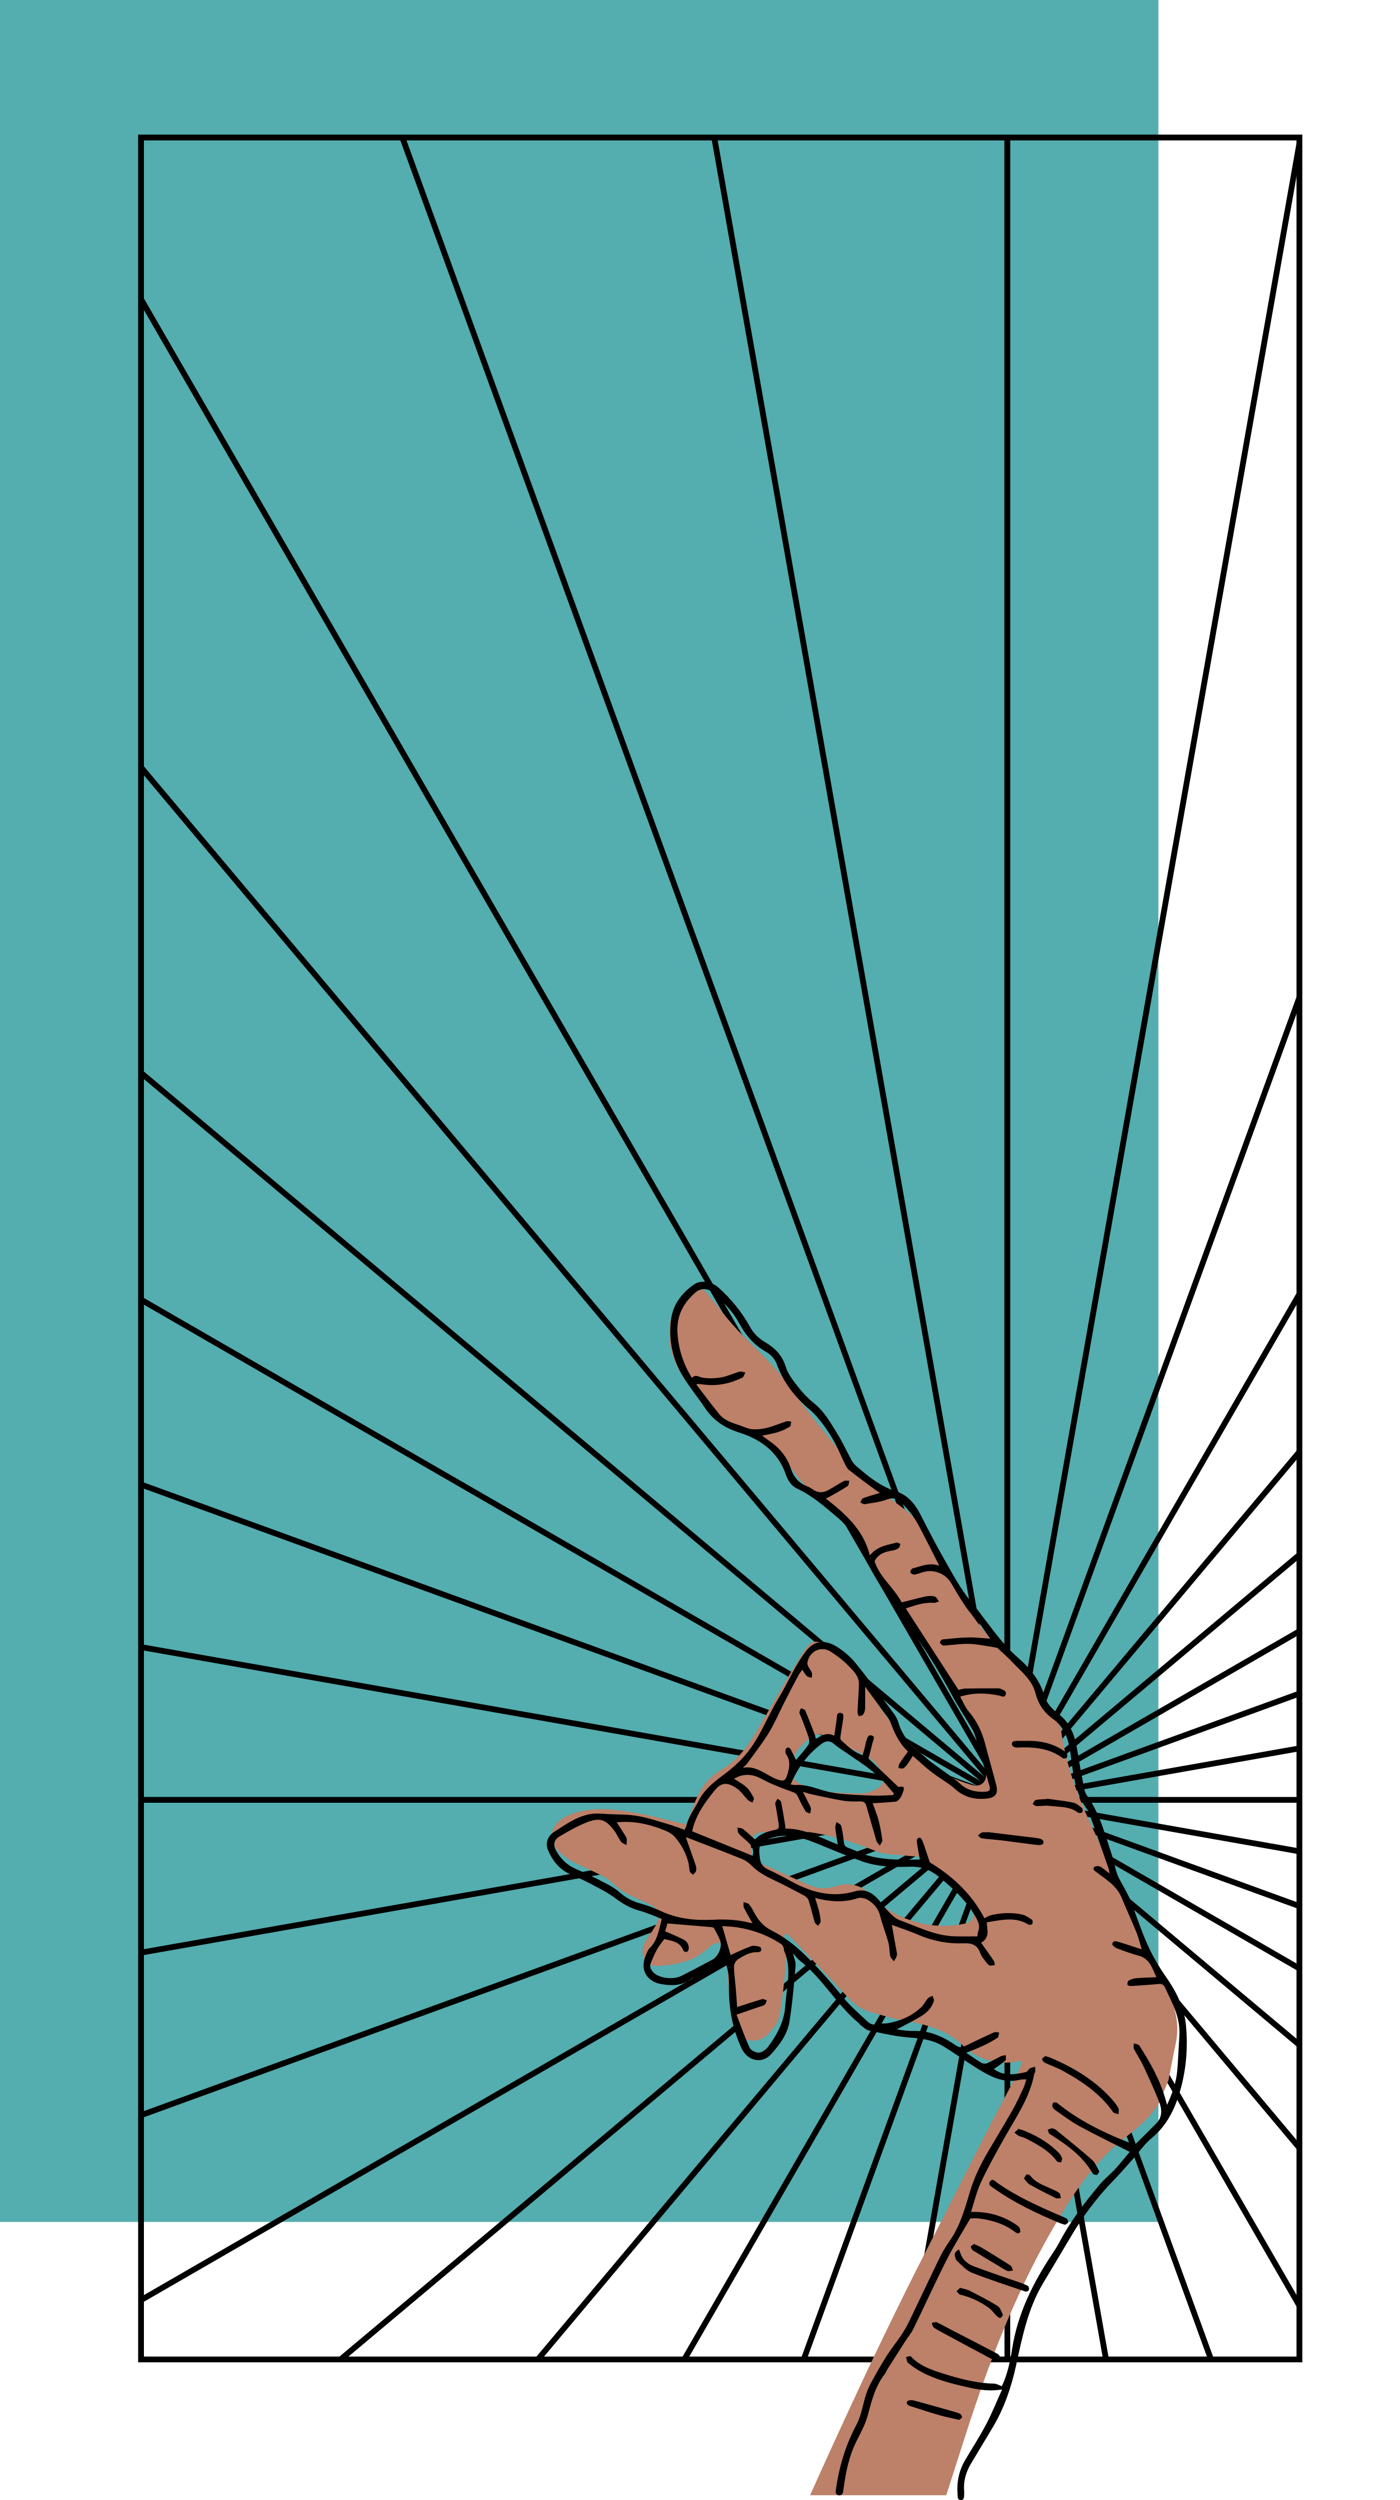 <?xml version="1.0" encoding="UTF-8"?>
<svg id="_圖層_2" data-name="圖層 2" xmlns="http://www.w3.org/2000/svg" xmlns:xlink="http://www.w3.org/1999/xlink" viewBox="0 0 484.64 865.4">
  <defs>
    <style>
      .cls-1 {
        fill: #bd8068;
      }

      .cls-2 {
        clip-path: url(#clippath-1);
      }

      .cls-3 {
        stroke: #000;
        stroke-miterlimit: 10;
        stroke-width: 2px;
      }

      .cls-3, .cls-4 {
        fill: none;
      }

      .cls-5 {
        clip-path: url(#clippath);
      }

      .cls-6 {
        fill: #54adaf;
      }
    </style>
    <clipPath id="clippath">
      <rect class="cls-4" x="49.15" y="47.6" width="401" height="769.12"/>
    </clipPath>
    <clipPath id="clippath-1">
      <rect class="cls-4" x="51.93" y="438.17" width="432.71" height="425.55"/>
    </clipPath>
  </defs>
  <g id="_圖層_1-2" data-name="圖層 1">
    <g>
      <rect class="cls-6" width="401" height="769.12"/>
      <g>
        <rect class="cls-3" x="48.82" y="47.6" width="401" height="769.12"/>
        <g class="cls-5">
          <g>
            <line class="cls-3" x1="348.72" y1="-6.15" x2="348.72" y2="623.02"/>
            <line class="cls-3" x1="239.46" y1="3.41" x2="348.72" y2="623.02"/>
            <line class="cls-3" x1="133.53" y1="31.79" x2="348.72" y2="623.02"/>
            <line class="cls-3" x1="34.13" y1="78.14" x2="348.72" y2="623.02"/>
            <line class="cls-3" x1="-55.71" y1="141.05" x2="348.72" y2="623.02"/>
            <line class="cls-3" x1="-133.26" y1="218.6" x2="348.72" y2="623.02"/>
            <line class="cls-3" x1="-196.16" y1="308.44" x2="348.72" y2="623.02"/>
            <line class="cls-3" x1="-242.51" y1="407.83" x2="348.72" y2="623.02"/>
            <line class="cls-3" x1="-270.9" y1="513.77" x2="348.72" y2="623.02"/>
            <line class="cls-3" x1="-280.45" y1="623.02" x2="348.72" y2="623.02"/>
            <line class="cls-3" x1="-270.9" y1="732.28" x2="348.72" y2="623.02"/>
            <line class="cls-3" x1="-242.51" y1="838.21" x2="348.72" y2="623.02"/>
            <line class="cls-3" x1="-196.16" y1="937.61" x2="348.72" y2="623.02"/>
            <line class="cls-3" x1="-133.26" y1="1027.45" x2="348.72" y2="623.02"/>
            <line class="cls-3" x1="-55.71" y1="1105" x2="348.72" y2="623.02"/>
            <line class="cls-3" x1="34.13" y1="1167.9" x2="348.72" y2="623.02"/>
            <line class="cls-3" x1="133.53" y1="1214.25" x2="348.72" y2="623.02"/>
            <line class="cls-3" x1="239.46" y1="1242.64" x2="348.72" y2="623.02"/>
            <line class="cls-3" x1="348.72" y1="1252.2" x2="348.72" y2="623.02"/>
            <line class="cls-3" x1="457.97" y1="1242.64" x2="348.72" y2="623.02"/>
            <line class="cls-3" x1="563.91" y1="1214.25" x2="348.72" y2="623.02"/>
            <line class="cls-3" x1="663.31" y1="1167.9" x2="348.72" y2="623.02"/>
            <line class="cls-3" x1="753.14" y1="1105" x2="348.72" y2="623.02"/>
            <line class="cls-3" x1="830.69" y1="1027.45" x2="348.72" y2="623.02"/>
            <line class="cls-3" x1="893.6" y1="937.61" x2="348.72" y2="623.02"/>
            <line class="cls-3" x1="939.95" y1="838.21" x2="348.72" y2="623.02"/>
            <line class="cls-3" x1="968.33" y1="732.28" x2="348.72" y2="623.02"/>
            <line class="cls-3" x1="977.89" y1="623.02" x2="348.72" y2="623.02"/>
            <line class="cls-3" x1="968.33" y1="513.77" x2="348.72" y2="623.02"/>
            <line class="cls-3" x1="939.95" y1="407.83" x2="348.72" y2="623.02"/>
            <line class="cls-3" x1="893.6" y1="308.44" x2="348.72" y2="623.02"/>
            <line class="cls-3" x1="830.69" y1="218.6" x2="348.72" y2="623.02"/>
            <line class="cls-3" x1="753.14" y1="141.05" x2="348.72" y2="623.02"/>
            <line class="cls-3" x1="663.31" y1="78.14" x2="348.72" y2="623.02"/>
            <line class="cls-3" x1="563.91" y1="31.79" x2="348.72" y2="623.02"/>
            <line class="cls-3" x1="457.97" y1="3.41" x2="348.72" y2="623.02"/>
            <line class="cls-3" x1="348.72" y1="-6.15" x2="348.72" y2="623.02"/>
          </g>
        </g>
      </g>
      <g>
        <g class="cls-2">
          <path class="cls-1" d="m401.45,727.45c-3.7,6.81-10.3,10.82-15.9,15.84-8.47,7.59-14.54,16.99-20.25,26.7-9.43,16.03-16.87,32.94-23.29,50.25-5.59,15.09-10.23,30.53-15.2,45.84-.9,2.77-2.12,4.66-5.31,5.59-11.69,3.41-23.25,7.26-34.93,10.71-2.52.74-5.37.52-8.07.65-2.83.13-3.9-1.53-3.31-3.92.95-3.85,1.86-7.79,3.46-11.39,6.47-14.56,13.12-29.04,19.86-43.48,4.97-10.64,10.12-21.2,15.32-31.73,4.2-8.51,8.62-16.93,12.92-25.39,5.56-10.92,11.07-21.86,16.66-32.76,2.79-5.44,5.76-10.8,8.59-16.23.74-1.42,1.25-2.96,1.95-4.64-.57,0-.97-.04-1.35.03-7.52,1.44-14.06-.53-19.55-5.71-5.45-5.15-12.21-7.02-19.4-8.23-4.21-.71-8.32-2.01-12.45-3.14-3.21-.88-5.62-2.8-7.88-5.26-6.83-7.42-13.93-14.61-20.92-21.89-.31.18-.61.35-.92.53.22,2.94.81,5.91.6,8.82-.47,6.35-1.08,12.71-2.22,18.96-.42,2.32-2.19,4.61-3.89,6.42-3.62,3.84-9.45,2.94-11.09-2.05-1.6-4.88-2-10.14-2.69-15.26-.46-3.42-.34-6.91-.79-10.32-.18-1.38-.91-3.36-1.94-3.78-.99-.41-3.07.47-4.01,1.41-4.44,4.46-10.06,5.87-16.12,6.39-2.33.2-4.64.4-6.08-1.99-1.55-2.57-.73-4.92.68-7.19,1.18-1.9,2.58-3.7,3.54-5.7,1.44-3.01.76-4.68-2.32-6.21-2.99-1.49-6.17-2.65-9.04-4.32-2.09-1.22-3.78-3.08-5.72-4.56-.89-.67-1.96-1.11-2.96-1.63-4.15-2.13-8.71-3.73-12.37-6.49-6.33-4.77-5.13-11.24,2.27-14.17,7.25-2.87,14.79-1.99,22.21-.71,5.94,1.02,11.78,2.65,17.99,4.08,1.64-3.95,2.93-8.28,5.18-12.07,1.59-2.68,4.12-5.21,6.85-6.78,5.45-3.13,8.99-7.71,12.02-12.83,5.39-9.11,10.48-18.4,16.12-27.36,3.32-5.29,4.51-5.3,10.83-1.65,5.42,3.12,9.3,8.02,12.12,13.45,6.26,12.07,15.62,21.46,26.5,29.5,2.6,1.92,5.94,3.06,9.1,4.04,3.08.95,5.26-.72,5.12-3.92-.11-2.59-.69-5.28-1.64-7.72-6.15-15.7-15.27-29.84-25.14-43.51-7.1-9.84-13.76-19.87-18.8-30.84-2.1-4.58-5.14-8.25-9.3-11.29-5.36-3.92-10.48-8.18-13.64-14.18-1.93-3.67-5.39-5.49-8.98-7.34-11.02-5.7-21.14-12.6-27.82-23.21-3.66-5.8-5.45-12.12-3.87-19.01,1.27-5.52,4.24-9.37,10.12-10.67l1.75.7c4.34,5.2,8.34,10.72,13.12,15.5,5.47,5.47,11.08,10.62,15.62,17.02,7.37,10.39,15.71,20.14,23.69,30.12,1.02,1.27,2.21,2.46,3.52,3.45,3.38,2.55,6.87,4.98,10.32,7.44,3.45,2.47,6.76,4.89,8.82,8.87,4.01,7.76,8.32,15.39,12.89,22.86,5.38,8.78,11.3,17.26,20.21,23.12,4.19,2.75,6.55,6.42,7.87,11.03.48,1.69,1.39,3.53,2.69,4.68,2.66,2.35,4.08,5.1,4.57,8.46,1.6,11.01,5.29,21.41,9.98,31.53,9.21,19.89,18.36,39.8,27.48,59.72,2.49,5.43,3.4,11.09,2.13,16.98-.89,4.14-1.64,8.32-2.46,12.48-1.02,2.45-2.04,4.91-3.06,7.36Zm-83.54-84.79c-1.58-.12-3.13-.18-4.66-.37-3.3-.4-6.86-.23-9.82-1.44-9.08-3.71-18.38-6.45-28.15-7.22-3.97-.31-8.04.24-12.02.7-2.24.26-3.4,1.92-3.29,4.15.12,2.37-.33,4.95,2.71,6.27,5.58,2.41,11.11,4.92,16.63,7.46,3.17,1.46,6.23,1.94,9.69.76,4.63-1.58,9.25-.58,12.42,2.96,3.46,3.87,7.62,6.38,12.28,8.23,6.46,2.56,13.22,3.11,20.01,1.76,3.13-.62,3.97-2.49,2.49-5.28-4.13-7.8-11.02-12.98-18.27-17.99Zm-38.81-24.31c6.27,2.37,12.68,2.35,19.04,2.47,1.5.03,3.09-.58,4.5-1.19,3.23-1.38,3.99-3.65,2.31-6.71-1.94-3.54-5.27-5.4-8.89-7-3.39-1.5-6.63-3.35-10.02-4.87-1.1-.5-2.78-1.02-3.64-.56-4.79,2.55-8.06,6.45-8.86,11.81-.19,1.28.85,3.05,1.85,4.13.91.99,2.54,1.36,3.71,1.93Z"/>
        </g>
        <g>
          <path d="m285.76,518.62c6.71,5.29,13.08,10.69,15.36,19.79,2.65-3.32,6.06-3.55,9.17-4.43.4-.11.94.29,1.41.45-.18.48-.22,1.15-.57,1.4-.61.44-1.38.77-2.13.88-2.62.39-4.97,1.13-6.25,3.71,1.8,5.65,6.8,9.23,9.38,14.25,2.81-.71,5.47-1.46,8.17-2.03,1.06-.23,2.26-.28,3.29-.01.59.15.98,1.1,1.45,1.69-.61.18-1.23.56-1.83.51-3.43-.26-6.53.91-9.66,1.92,6.11,9.44,12.11,18.71,18.26,28.21.59-.12,1.48-.45,2.38-.47,3.82-.08,7.63-.07,11.45-.07.32,0,.66.11.97.24.88.37,1.96.76,1.5,1.98-.42,1.12-1.33.48-2.13.31-4.44-.94-8.88-1.12-13.59.34,1.03,1.85,1.71,3.68,2.9,5.07,2.86,3.34,4.67,7.13,5.76,11.34,1.24,4.79,2.63,9.53,3.85,14.33.7,2.74-.3,4.18-3.09,4.52-4.21.51-7.99-.36-11.26-3.35-1.94-1.77-4.31-3.07-6.45-4.62-1.21-.87-2.4-1.78-3.54-2.74-1.52-1.29-2.98-2.65-4.55-4.05-.68,1.05-1.2,1.97-1.83,2.81-.42.57-.9,1.2-1.51,1.51-.42.22-1.09-.05-1.65-.1.09-.49.05-1.07.3-1.46.92-1.43,1.94-2.81,2.98-4.27-3.01-2.85-4.62-6.27-5.96-9.92-.58-1.57-1.83-2.9-2.83-4.29-1.9-2.64-3.85-5.25-6.02-8.2,0,2.78.05,5.19-.03,7.6-.02.69-.26,1.47-.65,2.01-.28.38-1,.42-1.53.61-.15-.49-.45-.98-.43-1.46.13-3.21.39-6.41.49-9.62.09-2.86-1.95-4.69-3.69-6.47-1.8-1.85-3.93-3.46-6.12-4.85-3.37-2.13-7.5-.03-8.03,3.94-.07.49.23,1.06.47,1.54.32.64.87,1.2,1.08,1.87.16.52-.03,1.16-.07,1.75-.58-.2-1.28-.26-1.7-.64-.58-.53-.95-1.31-1.55-2.18-.52.75-.99,1.29-1.31,1.9-1.58,2.98-3.15,5.96-4.68,8.97-1.87,3.66-3.47,7.48-5.6,10.98-2.3,3.77-5.07,7.26-7.67,10.85-.31.42-.87.65-1.23,1.24,5.02-.89,8.23,2.95,12.34,4.2,1.56.47,2.22.3,2.75-1.21.93-2.63,1.55-5.2-.26-7.79-.31-.44-.18-1.75.18-1.99.97-.63,1.43.31,1.81,1.07.51,1.03,1.02,2.06,1.49,3.02,1.43-1.71,2.99-3.36,4.27-5.21.42-.6.38-1.78.13-2.56-.82-2.52-1.83-4.97-2.77-7.45-.16-.41-.47-.83-.44-1.23.03-.49.34-.97.53-1.45.5.24,1.29.35,1.45.73,1.19,2.79,2.27,5.64,3.36,8.47.16.4.21.84.34,1.41,1.96-1.14,3.81-2.43,6.38-1.08.32-2.2.64-4.15.88-6.11.1-.83-.04-1.87,1.16-1.83,1.3.05,1.17,1.16,1.05,2.03-.27,2.03-.66,4.05-.94,6.09-.06.43-.06,1.08.19,1.32,2.19,2.03,4.34,4.15,7.47,5.21.28-.98.57-1.91.81-2.86.17-.64.2-1.33.44-1.95.36-.93.51-2.42,1.92-2,1.33.39.5,1.58.29,2.43-.44,1.82-.93,3.63-1.43,5.54,3.33,3.16,6.8,6.47,10.42,9.91-.06.03.18-.17.43-.17.46,0,1.22-.01,1.31.2.17.41.04,1.01-.13,1.48-.28.79-.57,1.62-1.05,2.29-.39.54-1.04,1.16-1.63,1.22-2.58.28-5.17.38-7.9.55.7,2.01,1.53,3.95,2.06,5.97.59,2.24.99,4.55,1.29,6.85.07.57-.57,1.23-.88,1.85-.4-.55-.99-1.05-1.17-1.67-1.21-4.03-2.32-8.09-3.49-12.14-.29-1-.86-1.51-2.04-1.49-1.99.05-4.03.07-5.99-.25-3.71-.61-7.38-1.46-11.05-2.24-.85-.18-1.68-.48-2.87-.83.79,1.58,1.43,2.83,2.05,4.09.27.55.64,1.09.72,1.67.07.56-.18,1.17-.29,1.75-.54-.25-1.32-.36-1.58-.79-1-1.67-1.9-3.4-2.69-5.17-.49-1.08-1.25-1.3-2.3-1.68-3.53-1.27-7.07-2.64-10.37-4.42-3.3-1.78-6.29-1.74-9.4.01,1.5,1,3.11,1.82,4.38,3.01,1.05.99,1.78,2.37,2.47,3.67.19.35-.27,1.04-.44,1.58-.52-.28-1.15-.45-1.55-.85-1.35-1.35-2.43-3.07-3.98-4.11-3.08-2.09-5.26-2.13-7.54.71-3.37,4.19-6.67,8.6-7.82,14.2,7.03,2.85,13.99,5.67,20.94,8.48.57-1.88-.2-3.45-1.66-4.79-1.06-.98-2.24-1.85-3.18-2.94-.4-.47-.32-1.35-.46-2.05.66.16,1.47.13,1.96.51,1.4,1.08,2.68,2.33,4.14,3.63,1.9-2.08,4.49-2.83,7.17-3.38,1.25-.26,1.14-1.2,1.02-2.07-.27-1.92-.62-3.84-.94-5.75-.08-.49-.31-1.02-.21-1.47.11-.51.51-.96.79-1.44.42.36,1.12.66,1.21,1.09.54,2.66.95,5.35,1.4,8.03.06.37.07.75.11,1.22,6.51-.08,11.99,3.12,18.11,5.49-.33-2.14-.68-3.97-.86-5.81-.06-.64.28-1.32.44-1.98.56.44,1.46.79,1.6,1.33.46,1.82.74,3.7.91,5.57.1,1.09.45,1.66,1.51,2.04,2.51.89,4.9,2.2,7.46,2.85,5.69,1.43,11.53,1.37,17.36,1.21-.35-1.98-.73-3.83-.99-5.69-.11-.8-.16-1.91,1.02-1.85.4.02.88,1.04,1.11,1.68.79,2.19,1.46,4.43,2.23,6.63.09.26.46.45.74.62,7.65,4.75,13.96,10.79,18.19,18.84.05.09.14.17.07.08.8-.38,1.5-.89,2.28-1.06,3.56-.8,7.18-1,10.75-.21,1.23.27,2.37,1.1,3.45,1.84.25.17.24,1.06.03,1.45-.13.24-1,.37-1.3.18-4.1-2.56-8.44-1.78-12.79-1.04-.53.09-1.06.18-1.6.27-.01,2.43,1.26,5.16-1.99,7.07,1.47,2.07,2.92,4.07,4.3,6.11.29.43.33,1.04.49,1.57-.6.08-1.24.33-1.78.18-.47-.12-.9-.63-1.22-1.07-.75-1.03-1.67-2.04-2.08-3.21-1.01-2.91-2.92-3.5-5.83-3.39-5.37.21-10.6-.78-15.6-2.94-3-1.3-6.13-2.31-9.18-3.44.52,2.87,1.06,5.83,1.57,8.79.11.6.3,1.26.16,1.81-.18.71-.65,1.34-1,2-.44-.59-1.13-1.13-1.28-1.79-.33-1.51-.22-3.13-.62-4.61-.86-3.14-2.07-6.19-2.88-9.34-.64-2.5-2.17-4.24-4.21-5.48-.97-.6-2.53-.96-3.56-.62-4.84,1.62-9.62,1.21-14.74-.06.51,1.69.99,3.08,1.34,4.5.29,1.18.54,2.39.57,3.6.01.5-.59,1.02-.91,1.54-.4-.44-1.01-.81-1.16-1.32-.75-2.5-1.29-5.06-2.1-7.53-.23-.7-1.02-1.38-1.72-1.75-3.63-1.93-7.28-3.82-10.99-5.59-2.63-1.26-5.08-2.68-7.14-4.8-.91-.93-2.1-1.72-3.31-2.21-6.18-2.49-12.41-4.86-18.63-7.26-.34-.13-.72-.15-.69-.14,1.12,3.16,2.31,6.41,3.41,9.68.21.61.26,1.36.09,1.97-.13.48-.7.84-1.07,1.26-.36-.37-.93-.68-1.05-1.12-.28-1.01-.25-2.1-.51-3.11-.84-3.21-2.31-6.03-4.48-8.63-1.25-1.49-2.71-2.1-4.3-2.73-5.12-2.03-10.4-3.14-16.02-2.55,1,1.55,1.99,3.05,2.94,4.57.23.37.5.8.53,1.21.05.68-.07,1.38-.12,2.07-.64-.38-1.47-.61-1.88-1.16-.89-1.2-1.44-2.64-2.33-3.83-2.93-3.86-4.99-4.63-9.48-2.87-3.29,1.29-6.41,3.06-9.45,4.87-2.1,1.25-2.3,3.09-1.08,5.17,1.65,2.82,3.84,4.9,6.93,6.2,3.73,1.57,7.35,3.44,10.94,5.31,1.56.81,3.05,1.85,4.38,3,2.07,1.8,4.4,2.89,7.04,3.61,2.4.66,4.75,1.58,7.01,2.63,5.77,2.67,11.91,3.24,18.07,2.93,4.29-.22,8.42,0,12.55,1.04.21.05.43.07.93.14-1.07-1.9-2.09-3.58-2.95-5.33-.27-.54-.11-1.29-.15-1.94.65.23,1.53.28,1.92.74.81.97,1.38,2.14,2,3.26,1.37,2.47,3.12,4.47,5.74,5.78,4.27,2.14,7.98,4.97,11.48,8.37,4.69,4.56,8.98,9.36,13.05,14.45,2.55,3.19,5.72,5.89,8.71,8.72,1.02.97,2.31,1.35,3.84.87.98-.31,2.1-.09,3.14-.27,4.37-.75,8.32-2.45,11.58-5.49.95-.89,1.53-2.16,2.4-3.15.37-.42,1.03-.58,1.56-.85.18.58.61,1.22.48,1.71-.63,2.33-2.27,4-4.21,5.21-2.81,1.74-5.81,3.17-8.64,4.69.82.12,1.91.32,3.01.42,1.11.1,2.22.16,3.33.14,5.3-.09,9.84,2.06,14.07,4.94,1.07.73,1.89.92,3.01.38,3.39-1.64,6.79-3.28,10.22-4.83.49-.22,1.18-.01,1.78,0-.15.63-.1,1.57-.5,1.83-1.57,1.04-3.23,1.94-4.93,2.74-1.9.9-3.88,1.63-5.94,2.49,1.82,1.22,3.49,2.41,5.25,3.46.5.3,1.36.4,1.88.18,1.66-.71,3.22-1.65,4.85-2.43.52-.25,1.16-.27,1.74-.4-.05.65.14,1.58-.21,1.89-1.21,1.09-2.61,1.97-3.95,2.93,3.48,2.57,7.34,1.91,11.2,1.01.48-.11.75-.93,1.23-1.22.54-.32,1.22-.41,1.84-.6.03.58.1,1.16.07,1.73-.01.25-.29.48-.34.75-1.6,8.35-6.44,15.17-10.47,22.38-2.79,4.99-5.6,9.99-8.01,15.17-1.53,3.3-2.35,6.93-3.43,10.22,6.06-.13,11.52,1.37,16.34,4.95.49.36.92,1.64.66,2.03-.62.95-1.42.22-2.1-.28-3.6-2.64-7.74-3.84-12.08-4.42-1.04-.14-2.11-.02-3.05-.02-2.6,4.5-5.57,9.17-8.06,14.08-4.05,7.98-7.74,16.13-11.67,24.17-.75,1.53-1.89,2.85-2.82,4.3-2.1,3.26-4.18,6.54-6.25,9.81-.3.47-.44,1.04-.78,1.47-3.26,4.14-4.53,9.05-5.84,14.03-.81,3.08-2.33,6-3.8,8.86-2.8,5.45-3.94,11.31-4.73,17.28-.14,1.06-.35,1.98-1.6,1.83-1.25-.15-1.09-1.19-.96-2.1,1.1-7.89,3.37-15.34,7.14-22.43,1.66-3.12,2.14-6.86,3.25-10.29.47-1.47,1.08-2.92,1.82-4.26,1.72-3.11,3.47-6.22,5.37-9.22,1.6-2.52,3.5-4.85,5.16-7.33.98-1.47,1.86-3.03,2.63-4.62,3.6-7.46,7.1-14.96,10.74-22.4,1-2.04,2.26-3.96,3.54-5.84,3.41-5.02,4.98-10.78,6.69-16.47,1.48-4.94,3.68-9.53,6.29-13.95,2.86-4.83,5.77-9.64,8.54-14.52,1.4-2.46,2.56-5.06,3.77-7.62.41-.88.62-1.85.97-2.92-.9.05-1.57,0-2.2.14-5.88,1.43-10.63-1.31-15.28-4.21-3.95-2.47-7.7-5.27-11.71-7.63-3.34-1.97-7.11-2.47-11.02-2.75-4.78-.34-9.52-1.46-14.24-2.43-1.05-.22-1.96-1.2-2.91-1.86-.27-.19-.42-.53-.67-.74-7.67-6.34-12.45-15.4-20.32-21.55-.86-.67-1.52-1.61-2.46-2.63.36,1.59,1.03,2.95.92,4.25-.58,6.58-1.08,13.18-2.17,19.69-.71,4.22-3.41,7.75-6.2,10.91-3.22,3.65-8.26,2.49-10.33-1.93-3.19-6.84-4.48-14.03-4.37-21.53.05-3.19-.21-6.32-1.62-8.84-3.18,1.8-6.38,3.62-9.6,5.43-.73.41-1.56.65-2.23,1.13-3.22,2.32-6.8,2.19-10.41,1.49-3.74-.73-7.36-4.2-4.88-9.99.35-.81.66-1.74,1.27-2.33,2.77-2.71,3.21-6.35,4.22-10.15-2.51-.95-5.02-2.13-7.66-2.84-3.14-.84-5.76-2.34-8.36-4.29-2.77-2.08-5.96-3.63-9.04-5.26-2.25-1.2-4.64-2.14-6.95-3.23-3.56-1.68-5.84-4.62-7.34-8.11-1.09-2.52-.08-5.01,2.02-6.35,4.18-2.67,8.28-5.74,13.43-6.32,1.74-.2,3.54.03,5.31.11,3.38.17,6.81.08,10.13.64,3.59.61,7.08,1.8,10.59,2.82,1.91.56,3.76,1.29,5.76,1.99.28-.64.57-1.11.69-1.63.74-3.09,2.72-5.55,4.11-8.31,2.22-4.42,5.96-7.03,9.68-9.85,3.67-2.79,6.86-6.01,9.43-9.99,3.27-5.07,5.5-10.66,8.62-15.77,3.29-5.39,5.63-11.3,9.53-16.35,2.72-3.52,6.25-3.98,10.04-1.83,2.65,1.51,5.15,3.62,7.08,5.99,4.63,5.68,8.91,11.66,13.28,17.55.65.88,1.22,1.9,1.52,2.94,1.33,4.67,4.38,8.04,8.03,10.99.99.8,1.89,1.72,2.91,2.5,1.53,1.17,3.13,2.26,4.68,3.4,1.91,1.41,3.95,2.69,5.67,4.31,2.57,2.42,5.58,3.06,8.92,2.86,1.24-.07,1.76-.59,1.37-1.95-1.68-5.82-3.21-11.68-4.99-17.47-.53-1.71-1.64-3.26-2.56-4.84-1.51-2.57-3.2-5.05-4.63-7.67-4.26-7.81-8.68-15.5-13.96-22.69-1.38-1.88-2.61-3.87-3.94-5.79-2.76-3.96-5.73-7.8-8.27-11.9-2.45-3.96-4.64-8.1-6.64-12.31-1.85-3.87-4.05-7.29-7.4-10.11-4.48-3.76-8.79-7.67-14.17-10.17-2.01-.93-3.21-2.78-3.91-4.82-2.72-7.94-8.75-12.28-16.31-14.66-4.95-1.56-8.86-4.18-11.74-8.5-2.43-3.65-5.26-7.05-7.54-10.78-3.75-6.12-5.14-12.91-4.14-20.02.72-5.12,3.74-8.98,7.89-11.89,2.45-1.71,6.19-1.02,8.6,1.16,4.37,3.96,8.03,8.46,10.87,13.63,1.24,2.25,3.04,3.92,5.25,5.23,3.33,1.97,5.83,4.48,7.05,8.46.8,2.61,2.71,4.96,4.44,7.17,1.62,2.07,3.52,3.99,5.57,5.65,3.52,2.86,5.6,6.75,7.91,10.46,1.78,2.87,3.18,5.98,4.81,8.95.41.75.95,1.5,1.59,2.05,4.2,3.64,8.44,7.15,13.93,8.87,3.88,1.21,6.42,4.2,8.28,7.81,2.82,5.48,5.64,10.98,8.7,16.32,2.73,4.77,5.36,9.72,8.83,13.92,5.44,6.58,9.91,13.95,16.49,19.64,4.11,3.56,7.48,7.78,9.09,13.32.64,2.2,2.59,4.37,4.51,5.79,4.49,3.32,6.02,7.91,6.82,13.05.67,4.33,1.5,8.64,2.32,12.95.16.86.49,1.76.99,2.46,4.46,6.24,6.28,13.58,8.65,20.68.72,2.16,1.04,4.45,1.83,6.58.67,1.79,1.77,3.41,2.65,5.12.69,1.33,1.43,2.65,1.98,4.04,1.99,5.12,3.66,10.38,5.92,15.38,1.74,3.86,3.94,7.56,6.37,11.04,3.57,5.12,6.29,10.61,6.87,16.77.66,7.04.18,14.16-1.6,21.04-1.78,6.85-4.53,13.19-10.27,17.92-2.54,2.09-4.44,4.95-6.66,7.44-2.11,2.36-4.18,4.76-6.38,7.02-5.81,5.96-10.77,12.57-14.99,19.74-3.19,5.41-6.44,10.78-9.65,16.18-5.2,8.76-7.13,18.51-9.27,28.34-1.62,7.45-4.13,14.89-8.17,21.58-2.49,4.13-4.98,8.27-7.45,12.41-1.76,2.94-2.65,6.1-2.35,9.56.03.33.02.67,0,1-.07.86.11,2.04-1.16,2.02-1.24-.02-1.06-1.16-1.13-2.04-.34-4.23.51-8.19,2.67-11.85,2.43-4.1,5.02-8.12,7.24-12.33,2-3.81,3.6-7.83,5.51-12.05-4.38.73-8.09.09-11.77-.73-5.59-1.25-11.15-2.65-16.25-5.38-1.6-.86-3.12-1.93-4.53-3.09-.47-.39-.48-1.34-.7-2.03.57-.09,1.43-.45,1.65-.21,3.03,3.23,7.04,4.63,11.05,5.9,5.78,1.83,11.63,3.38,17.77,3.52.89.02,1.77.58,2.69.9,1.91-3.97,2.87-8.48,3.6-13.12,1.89-11.93,7.1-22.5,13.71-32.46.89-1.34,1.8-2.69,2.54-4.11,3.8-7.3,8.76-13.8,14-20.08,1.63-1.96,3.68-3.55,5.41-5.43,1.83-1.99,3.51-4.13,5.02-5.92-5.97-3.03-11.86-5.88-17.6-8.99-2.77-1.5-5.29-3.48-7.9-5.27-.49-.34-1.03-.78-1.24-1.29-.16-.4-.01-1.17.29-1.46.24-.22,1.08-.13,1.41.14,7.12,5.77,15.18,9.82,23.63,13.19,1.03.41,2.06.81,3.15,1.23,2.44-2.42,4.95-4.85,7.41-7.35,2.12-2.15,2.06-4.83,1.09-7.33-1.69-4.34-3.64-8.58-5.61-12.8-.91-1.96-2.19-3.75-3.16-5.68-.26-.52-.04-1.29-.04-1.95.64.25,1.59.3,1.89.77,3.86,6,7.33,12.2,9.22,19.16.1.36.21.73.38,1.35,1.8-3.86,3.12-7.61,3.5-11.6.37-4.03.48-8.09.76-12.14.24-3.53-.52-6.87-1.85-10.09-.93-2.26-2.04-4.44-3.06-6.67-.43-.94-1.05-1.45-2.2-1.34-3.19.3-6.39.51-9.6.71-.43.03-1.18-.2-1.24-.44-.1-.44.05-1.23.37-1.41.74-.44,1.62-.77,2.47-.84,2.32-.2,4.65-.25,7.16-.36-1.45-3.05-2.25-6.42-6.15-7.46-2.57-.69-5.08-1.61-7.57-2.56-.65-.25-1.61-1.04-1.55-1.48.15-1.25,1.32-.98,2.14-.73,2.6.78,5.17,1.66,8.04,2.59-.58-1.93-.98-3.8-1.69-5.55-1.69-4.17-3.57-8.26-5.3-12.42-1.71-4.11-5.39-6.23-8.66-8.75-.66-.51-1.48-.98-.78-1.77.34-.38,1.49-.44,2.02-.16,1.11.58,2.05,1.47,3.27,2.4-.13-.72-.15-1.26-.32-1.74-2.17-6.24-4.36-12.48-6.56-18.71-.18-.52-.38-1.08-.71-1.51-4.47-5.81-5.02-12.81-5.93-19.68-.64-4.79-2-9.01-6.22-12.01-2.99-2.13-4.97-5.13-5.91-8.83-1.18-4.61-4.92-7.43-7.98-10.69-1.7-1.82-3.61-3.44-5.2-4.93-.91-.18-1.62-.34-2.34-.44-2.47-.35-4.93-.89-7.4-.96-2.54-.07-5.09.32-7.63.5-.5.04-1.06.2-1.48.03-.44-.17-.99-.66-1.02-1.05-.03-.33.59-.99.97-1.03,3.03-.3,6.08-.62,9.12-.68,2.35-.05,4.71.27,7.31.43-1.69-2.32-3.04-4.67-4.86-6.57-3.58-3.76-6.03-8.24-8.65-12.63-2.05-3.43-6.04-4.96-9.9-3.79-.96.29-1.9.7-2.87.82-.44.05-1.26-.42-1.34-.77-.09-.41.38-1.29.75-1.38,2.92-.7,5.77-2.18,9.25-.91-2.09-4.11-4.01-7.96-6-11.77-1-1.92-2-3.87-3.26-5.62-1.25-1.73-2.7-3.35-4.29-4.78-1.17-1.05-2.49-1.56-4.38-.83-2.49.96-5.25,1.23-7.92,1.69-.45.08-1-.41-1.51-.64.32-.5.53-1.28.98-1.44,1.85-.69,3.76-1.2,5.83-1.83-.62-.42-1.26-.8-1.86-1.25-2.94-2.19-5.9-4.35-8.78-6.61-.62-.49-1.06-1.29-1.42-2.02-1.22-2.48-2.25-5.06-3.57-7.48-1.22-2.24-2.61-4.42-4.14-6.46-1.36-1.81-2.85-3.59-4.57-5.03-5.17-4.34-9.11-9.44-11.43-15.87-.59-1.63-2.13-3.27-3.66-4.12-4.28-2.39-7.18-5.91-9.42-10.09-2.17-4.05-5.48-7.12-8.73-10.24-1.75-1.69-4.4-1.85-6.21-.28-4.28,3.71-6.69,8.14-6.3,14.15.37,5.63,2.02,10.64,4.99,15.49,1.29-1.38,2.4-.29,3.69-.08,2.15.36,4.46.24,6.62-.13,2.11-.36,4.09-1.37,6.17-1.95.6-.17,1.34.18,2.02.29-.34.61-.53,1.52-1.04,1.78-4.18,2.04-8.58,3.01-13.25,2.4-.82-.11-1.65-.17-2.46-.25-.05.18-.14.32-.11.37,2.61,3.39,5.15,6.83,7.86,10.15,1.84,2.25,4.6,3.02,7.24,3.91,1.37.46,2.72,1.17,4.12,1.28,1.68.13,3.46-.06,5.1-.47,2.29-.58,4.49-1.54,6.75-2.25.5-.16,1.1.04,1.66.08-.13.59-.06,1.49-.42,1.71-1.27.77-2.63,1.45-4.04,1.89-1.74.55-3.57.82-5.6,1.27.92.66,1.7,1.25,2.5,1.81,3.49,2.4,6.11,5.5,7.45,9.56.92,2.8,2.55,4.89,5.34,6.02.82.33,1.63.75,2.34,1.27,1.7,1.22,3.44,1.16,5.17.23,1.85-1,3.6-2.19,5.47-3.18.51-.27,1.27-.09,1.91-.11-.18.63-.15,1.57-.57,1.84-2.03,1.34-4.18,2.51-6.3,3.73-.33.19-.71.31-1.33.57Zm52.6,151.64c.1-.72.07-1.24.25-1.68.65-1.63.22-3.02-.58-4.51-3.15-5.88-7.94-10.24-12.97-14.39-2.86-2.36-6.02-3.65-9.92-3.52-5.59.18-11.27.06-16.63-1.83-5.02-1.76-9.93-3.84-14.86-5.85-5.02-2.04-10-4-15.63-2.54-4.89,1.27-5.6,2.22-5,7.18.24,1.97,1.09,3.19,2.92,4.02,2.73,1.24,5.37,2.67,8,4.11,6.94,3.8,14.16,5.75,22.04,3.43,3.12-.92,5.58.21,7.67,2.37,1.35,1.39,2.39,3.08,3.75,4.46,1.18,1.2,2.47,2.58,3.98,3.13,6.18,2.24,12.13,5.37,18.9,5.61,2.7.09,5.4.02,8.08.02Zm-85.45,6.48c2.36-1.04,4.69-2.21,7.13-3.08.88-.31,2.03,0,3.01.22.27.06.6.87.5,1.22-.09.32-.75.7-1.12.67-2.68-.2-4.85,1.1-6.93,2.44-.72.46-1.41,1.61-1.41,2.44,0,2.37.37,4.74.57,7.11.2,2.39.36,4.78.52,6.98,3-.96,5.83-1.91,8.69-2.75.44-.13,1.03.27,1.56.42-.22.51-.3,1.2-.68,1.49-.55.42-1.31.55-1.99.79-2.44.85-4.88,1.68-7.79,2.68,1.57,4.07,2.84,7.84,4.52,11.43.43.93,2.17,1.79,3.25,1.72,1.12-.07,2.46-1.09,3.19-2.08,3.15-4.22,5.56-8.74,5.92-14.24.42-6.37,2.4-12.72-.44-19.01-.11-.24.02-.58-.08-.82-.2-.46-.38-1.05-.76-1.31-4.68-3.15-9.86-5.06-15.42-5.92-1.76-.27-3.57-.31-5.13-.44,1.02,3.54,1.98,6.86,2.89,10.03Zm56.27-55.38c.08-.19.16-.37.25-.56-1.47-1.68-2.87-3.44-4.44-5.03-1.32-1.33-2.83-2.49-4.3-3.66-.99-.79-2.05-1.5-3.09-2.22-2.37-1.62-4.75-3.22-7.12-4.85-.68-.47-1.32-1-1.97-1.52-1.39-1.12-2.74-.9-4.09.1-4.87,3.63-8.33,8.32-10.7,14.06.66.1,1.1.23,1.53.21,2.71-.18,5.26.46,7.82,1.29,2.42.78,4.93,1.42,7.44,1.69,4.02.43,8.08.56,12.12.69,2.18.07,4.37-.12,6.55-.19Zm-78.91,47.17c2.3,1.02,4.42,1.81,6.4,2.88,1.21.65,1.94,1.86,1.72,3.36-.05.35-.42.85-.73.92-.32.07-.97-.21-1.08-.49-1.2-3.19-4.09-3.35-6.61-4-.92,1.28-1.84,2.34-2.5,3.54-.85,1.53-1.53,3.16-2.19,4.79-.5,1.23.02,2.26.87,3.18,1.86,2,6.8,2.71,9.67,1.27,3.62-1.83,7.21-3.72,10.78-5.64,1.97-1.06,3.44-4.27,2.75-6.4-.5-1.56-1.37-3.01-2.16-4.47-.13-.25-.64-.38-.98-.41-4.96-.43-9.91-.83-15.17-1.26-.21.73-.53,1.86-.78,2.73Z"/>
          <path d="m361.85,711.7c.9.3,1.56.45,2.16.72,7.97,3.47,15.32,7.87,21.12,14.5.76.88,1.52,1.81,2.03,2.84.28.56.04,1.38.04,2.08-.65-.25-1.58-.31-1.91-.79-4.52-6.42-10.81-10.66-17.54-14.33-1.94-1.06-4.07-1.75-6.06-2.71-.44-.21-.98-.87-.94-1.26.04-.4.75-.73,1.1-1.04Z"/>
          <path d="m368.73,770.11c-.66-.2-1.1-.29-1.51-.46-8.13-3.34-16.05-7.11-23.26-12.21-.76-.54-2.05-1.13-1.24-2.31.88-1.27,1.74-.08,2.5.45,6.54,4.61,13.78,7.87,21.06,11.06.97.42,1.99.75,2.89,1.28.36.22.7.93.61,1.33-.08.37-.73.61-1.05.85Z"/>
          <path d="m331.99,778.66c.17.47.35.94.52,1.42.77,2.23,2.51,3.62,4.54,4.39,5.22,1.98,10.54,3.72,15.81,5.57,1.03.36,2.08.73,3.01,1.27.3.18.42,1.01.29,1.43-.09.27-.87.58-1.21.47-6.18-2.1-12.41-4.1-18.48-6.5-1.95-.77-3.54-2.58-5.14-4.07-.54-.5-.73-1.47-.85-2.26-.06-.37.43-.83.68-1.25.28-.15.55-.31.83-.46Z"/>
          <path d="m345.35,817.26c-1.03-.38-1.9-.6-2.67-1.01-4.81-2.55-9.6-5.13-14.39-7.72-1.66-.9-3.36-1.74-4.94-2.76-.45-.29-.57-1.11-.84-1.68.6-.09,1.31-.43,1.77-.22,1.77.8,3.45,1.78,5.18,2.68,5.27,2.73,10.56,5.43,15.81,8.21.53.28.9.98,1.15,1.57.06.14-.69.62-1.06.94Z"/>
          <path d="m380.58,751.67c-.42.57-.66,1.16-.92,1.18-.47.02-1.21-.16-1.4-.5-3.52-6.17-9.12-10.02-14.91-13.7-.38-.24-.45-.96-.66-1.46.53-.17,1.07-.49,1.59-.45.51.04,1.07.35,1.49.69,4.12,3.37,8.28,6.68,12.26,10.2,1.13,1,1.7,2.65,2.55,4.04Z"/>
          <path d="m341.77,634.16c4.51.55,9.03,1.09,13.54,1.64,1.48.18,2.98.3,4.44.6.87.18,1.87.7,1.36,1.81-.17.38-1.29.52-1.94.44-4.13-.48-8.24-1.09-12.37-1.59-2.31-.28-4.64-.41-6.94-.72-.47-.06-.88-.64-1.31-.98.46-.36.87-.87,1.39-1.04.55-.18,1.21-.04,1.82-.04,0-.04,0-.08.01-.12Z"/>
          <path d="m354.83,602.61c4.65-.17,9.06.63,13.05,3.17.51.32,1.09.66,1.38,1.15.24.39.29,1.16.05,1.48-.21.28-1.13.4-1.42.18-4.75-3.61-10.24-3.9-15.87-3.67-.51.02-1.29-.22-1.51-.6-.54-.93-.09-1.61.99-1.68,1.11-.07,2.22-.02,3.33-.02Z"/>
          <path d="m332.03,837.64c-2.46-.58-4.7-1.01-6.88-1.64-3.25-.93-6.46-1.98-9.67-3.02-.81-.26-1.96-.57-1.44-1.73.17-.37,1.43-.55,2.07-.38,4.6,1.21,9.18,2.53,13.76,3.83.85.24,1.73.46,2.5.86.34.18.72.85.63,1.17-.11.4-.69.67-.97.92Z"/>
          <path d="m352.95,737.11c.27.04.57.03.82.13,4.77,1.82,9.14,4.31,12.76,7.97.49.5.89,1.17,1.1,1.84.13.41-.18.97-.29,1.46-.5-.12-1.22-.06-1.45-.38-2.82-3.81-6.89-5.89-10.94-7.99-.73-.38-1.59-.48-2.33-.84-.54-.27-.98-.75-1.46-1.14.51-.44,1.02-.89,1.54-1.33.09.09.17.19.26.28Z"/>
          <path d="m332.36,791.93c1.32.39,2.4.54,3.32,1.01,3.24,1.66,6.5,3.32,9.6,5.23.9.56,1.37,1.91,1.86,2.98.11.25-.41.99-.81,1.2-.23.12-.86-.26-1.18-.56-.98-.95-1.76-2.14-2.84-2.92-2.99-2.16-6.29-3.71-9.91-4.57-.49-.12-.85-.79-1.27-1.21.43-.4.86-.8,1.22-1.15Z"/>
          <path d="m362.39,622.61c3.07.44,6.16.75,9.19,1.38,1.09.23,2.08,1.14,2.99,1.89.27.22.31,1.15.07,1.44-.23.27-1.13.35-1.44.12-3.01-2.27-6.63-1.92-10.03-2.36-1.4-.18-2.87.15-4.3.11-.48-.02-.94-.48-1.41-.74.36-.48.65-1.29,1.1-1.39,1.23-.26,2.53-.23,3.8-.31.01-.05.02-.09.04-.14Z"/>
          <path d="m337.22,776.76c1.08.53,2.02.9,2.86,1.41,3.27,1.98,6.54,3.98,9.75,6.07.45.3.57,1.12.84,1.7-.65.06-1.39.35-1.94.14-1.07-.42-2.03-1.12-3.03-1.72-2.95-1.76-5.91-3.51-8.82-5.33-.41-.26-.78-.91-.79-1.39,0-.29.73-.59,1.12-.87Z"/>
          <path d="m354.47,754.1c.42-.67.59-1.27.94-1.39.34-.12,1.03.1,1.26.41,1.68,2.26,4.2,3.16,6.61,4.25,1.16.52,2.36.99,3.39,1.71.41.29.4,1.19.57,1.81-.59,0-1.29.22-1.77-.02-3.03-1.49-6.03-3.01-8.97-4.66-.79-.44-1.33-1.35-2.03-2.11Z"/>
        </g>
      </g>
    </g>
  </g>
</svg>